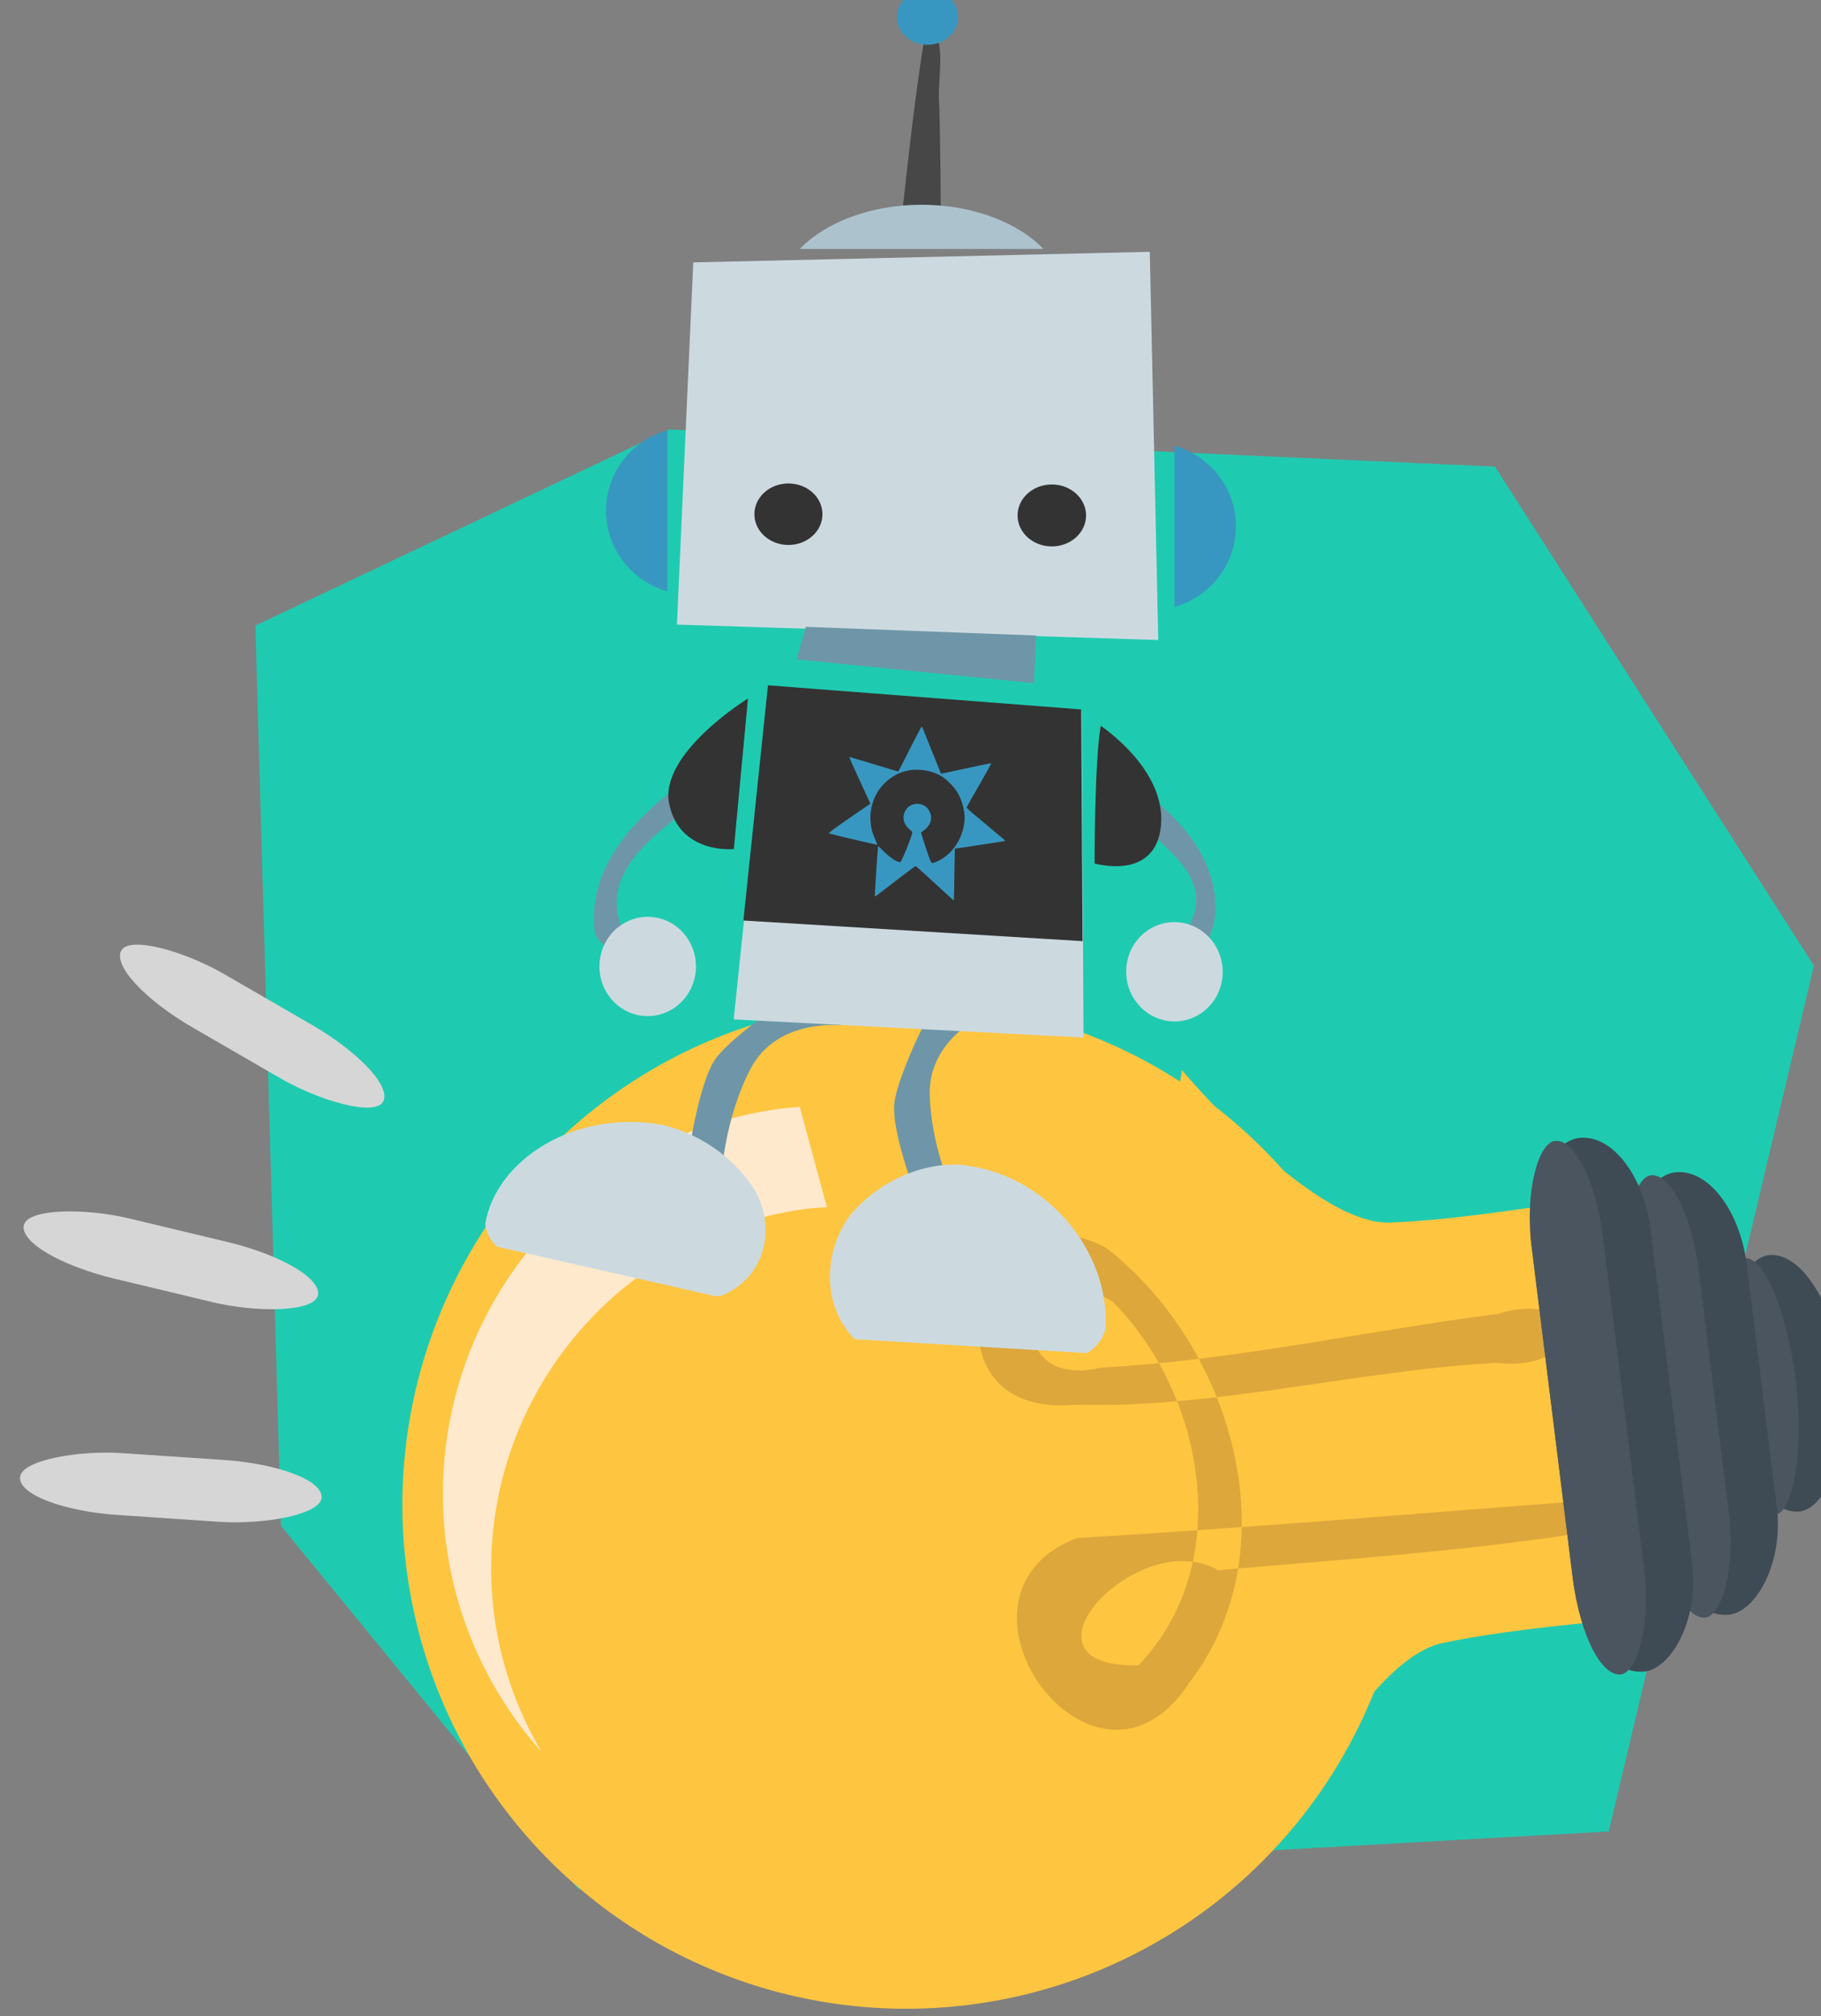 <?xml version="1.0" encoding="UTF-8" standalone="no"?>
<svg
   xmlns:dc="http://purl.org/dc/elements/1.1/"
   xmlns:cc="http://creativecommons.org/ns#"
   xmlns:rdf="http://www.w3.org/1999/02/22-rdf-syntax-ns#"
   xmlns:svg="http://www.w3.org/2000/svg"
   xmlns="http://www.w3.org/2000/svg"
   id="svg4861"
   version="1.1"
   viewBox="0 0 107.705 119.21"
   height="119.21mm"
   width="107.705mm">
  <rect x="0" y="0" width="107.705" height="119.21" fill="#808080" stroke="none"/>
  <defs
     id="defs4855" />
  <g
     transform="translate(60.767,-14.831)"
     id="layer1">
    <g
       style="stroke-width:1.982"
       transform="matrix(1.373,0,0,1.373,-842.825,-1104.336)"
       id="g17869">
      <g
         id="g8765-1"
         transform="matrix(0.217,0,0,0.217,1065.464,504.149)">
        <path
           style="fill:#1fcbb0;fill-opacity:1;fill-rule:evenodd;stroke:none;stroke-width:1px;stroke-linecap:butt;stroke-linejoin:miter;stroke-opacity:1"
           d="m -2229.316,1735.898 -5.082,-178.671 82.144,-38.928 163.929,7.376 63.31,99.052 -40.727,171.826 -204.558,11.447 z"
           id="path9464-0-1-1-2-5" />
        <g
           id="g24713-9-9"
           transform="matrix(-0.051,-0.411,0.411,-0.051,-4372.11,2915.921)"
           style="stroke-width:2.415">
          <circle
             r="241.525"
             cy="5784.102"
             cx="2163.559"
             id="path24613-0-4"
             style="opacity:1;vector-effect:none;fill:#fec540;fill-opacity:1;stroke:none;stroke-width:3.534px;stroke-linecap:butt;stroke-linejoin:miter;stroke-miterlimit:4;stroke-dasharray:none;stroke-dashoffset:0;stroke-opacity:1" />
          <rect
             ry="120.763"
             y="6180.067"
             x="2107.627"
             height="57.627"
             width="123.729"
             id="rect24633-6-2-2-9"
             style="opacity:1;vector-effect:none;fill:#3e4b54;fill-opacity:1;stroke:none;stroke-width:3.534px;stroke-linecap:butt;stroke-linejoin:miter;stroke-miterlimit:4;stroke-dasharray:none;stroke-dashoffset:0;stroke-opacity:1"
             rx="120.763" />
          <rect
             ry="120.763"
             y="6180.067"
             x="2107.627"
             height="34.463"
             width="123.729"
             id="rect24633-6-2-6-8-0"
             style="opacity:1;vector-effect:none;fill:#4b555f;fill-opacity:1;stroke:none;stroke-width:3.534px;stroke-linecap:butt;stroke-linejoin:miter;stroke-miterlimit:4;stroke-dasharray:none;stroke-dashoffset:0;stroke-opacity:1"
             rx="120.763" />
          <rect
             ry="48.305"
             y="6140.44"
             x="2062.712"
             height="57.627"
             width="213.559"
             id="rect24633-6-3-9"
             style="opacity:1;vector-effect:none;fill:#3e4b54;fill-opacity:1;stroke:none;stroke-width:3.534px;stroke-linecap:butt;stroke-linejoin:miter;stroke-miterlimit:4;stroke-dasharray:none;stroke-dashoffset:0;stroke-opacity:1"
             rx="48.305" />
          <rect
             ry="48.305"
             y="6140.44"
             x="2062.712"
             height="34.463"
             width="213.559"
             id="rect24633-6-7-8-1"
             style="opacity:1;vector-effect:none;fill:#4b555f;fill-opacity:1;stroke:none;stroke-width:3.534px;stroke-linecap:butt;stroke-linejoin:miter;stroke-miterlimit:4;stroke-dasharray:none;stroke-dashoffset:0;stroke-opacity:1"
             rx="48.305" />
          <path
             id="path24615-0-7"
             d="m 2155.661,5883.255 0.137,6.936 -174.441,50.691 c 0,0 81.356,52.542 84.746,89.83 3.39,37.288 0,100 0,100 l 94.615,10.348 0.029,1.516 6.916,-0.756 6.914,0.756 0.029,-1.516 94.615,-10.348 c 0,0 -3.39,-62.712 0,-100 3.39,-37.288 84.744,-89.83 84.744,-89.83 l -174.441,-50.691 0.137,-6.936 -12,3.486 z"
             style="fill:#fec540;fill-opacity:1;fill-rule:evenodd;stroke:none;stroke-width:2.415px;stroke-linecap:butt;stroke-linejoin:miter;stroke-opacity:1" />
          <path
             id="path24686-4-7"
             d="m 2125.392,6106.266 c 3.968,-81.009 7.006,-162.07 12.268,-243.011 -18.624,-74.941 -139.714,-8.405 -74.83,45.53 58.054,56.537 157.557,39.33 211.134,-14.507 40.791,-57.267 -70.518,-102.252 -72.812,-23.816 -10.159,66.553 -0.33,135.118 -4.919,202.685 -10.353,42.408 30.786,46.838 23.158,3.53 -0.266,-63.854 -6.593,-127.92 -2.124,-191.676 -5.421,-51.427 61.115,-30.031 30.816,9.147 -49.116,38.348 -131.973,43.427 -174.586,-9.067 6.428,-64.052 67.181,8.114 40.536,43.479 -2.223,59.9 -5.667,119.989 -3.613,179.876 0.181,10.701 13.513,-1.003 14.97,-2.173 z"
             style="fill:#dda73b;fill-opacity:1;fill-rule:evenodd;stroke:none;stroke-width:2.415px;stroke-linecap:butt;stroke-linejoin:miter;stroke-opacity:1" />
          <rect
             ry="48.305"
             y="6096.814"
             x="2040.678"
             height="57.627"
             width="257.627"
             id="rect24633-0-1"
             style="opacity:1;vector-effect:none;fill:#3e4b54;fill-opacity:1;stroke:none;stroke-width:3.534px;stroke-linecap:butt;stroke-linejoin:miter;stroke-miterlimit:4;stroke-dasharray:none;stroke-dashoffset:0;stroke-opacity:1"
             rx="48.305" />
          <rect
             ry="48.305"
             y="6096.814"
             x="2040.678"
             height="34.463"
             width="257.627"
             id="rect24633-7-9-1"
             style="opacity:1;vector-effect:none;fill:#4b555f;fill-opacity:1;stroke:none;stroke-width:3.534px;stroke-linecap:butt;stroke-linejoin:miter;stroke-miterlimit:4;stroke-dasharray:none;stroke-dashoffset:0;stroke-opacity:1"
             rx="48.305" />
          <path
             id="path24695-1-5"
             d="m 2173.181,5562.915 a 186.141,186.141 0 0 0 -105.568,33.082 173.729,173.729 0 0 1 68.828,-14.438 173.729,173.729 0 0 1 173.728,173.728 173.729,173.729 0 0 1 -0.43,8.598 l 49.303,-6.965 a 186.141,186.141 0 0 0 0.279,-7.865 186.141,186.141 0 0 0 -186.141,-186.141 z"
             style="opacity:1;vector-effect:none;fill:#fee9cc;fill-opacity:1;stroke:none;stroke-width:3.534px;stroke-linecap:butt;stroke-linejoin:miter;stroke-miterlimit:4;stroke-dasharray:none;stroke-dashoffset:0;stroke-opacity:1" />
        </g>
        <g
           transform="matrix(3.78,0,0,3.78,-4090.48,1205.834)"
           id="g11288-9-9">
          <g
             style="stroke-width:1.744"
             id="g9906-0-5-6-7"
             transform="matrix(-0.574,0,0,0.574,697.403,50.866)">
            <path
               style="fill:#ccdae0;fill-opacity:1;fill-rule:evenodd;stroke:none;stroke-width:0.461px;stroke-linecap:butt;stroke-linejoin:miter;stroke-opacity:1"
               d="m 277.708,39.148 41.77,0.969 1.494,33.129 -44.039,1.412 z"
               id="path8208-1-4-8-2-7" />
            <path
               id="path10195-7-5-6"
               d="m 292.528,108.752 c 0,0 5.441,2.26 5.314,7.488 -0.127,5.228 -2.563,10.099 -2.563,10.099 l 3.343,0.437 c 0,0 2.787,-6.966 2.453,-9.761 -0.334,-2.795 -3.724,-9.277 -3.724,-9.277 z"
               style="fill:#6e96a8;fill-opacity:1;fill-rule:evenodd;stroke:none;stroke-width:0.461px;stroke-linecap:butt;stroke-linejoin:miter;stroke-opacity:1" />
            <path
               id="path10195-9-2-4-7"
               d="m 305.916,109.906 c 0,0 5.851,-0.691 8.298,3.931 2.447,4.621 2.706,10.062 2.706,10.062 l 3.129,-1.254 c 0,0 -0.977,-7.439 -2.636,-9.713 -1.659,-2.274 -7.786,-6.269 -7.786,-6.269 z"
               style="fill:#6e96a8;fill-opacity:1;fill-rule:evenodd;stroke:none;stroke-width:0.461px;stroke-linecap:butt;stroke-linejoin:miter;stroke-opacity:1" />
            <path
               style="fill:#ccdae0;fill-opacity:1;fill-rule:evenodd;stroke:none;stroke-width:0.461px;stroke-linecap:butt;stroke-linejoin:miter;stroke-opacity:1"
               d="m 283.935,81.142 28.666,-2.208 3.178,30.423 -32.009,1.661 z"
               id="path8212-3-3-8-4-3" />
            <path
               style="fill:#ccdae0;fill-opacity:1;fill-rule:evenodd;stroke:none;stroke-width:0.461px;stroke-linecap:butt;stroke-linejoin:miter;stroke-opacity:1"
               d="m 295.248,122.64 c -8.132,0.657 -13.973,8.105 -13.483,15.064 0.254,0.936 0.867,1.663 1.671,2.18 l 21.279,-1.276 c 3.052,-3.086 2.862,-8.116 0.335,-11.431 -2.298,-2.688 -5.919,-4.626 -9.803,-4.537 z"
               id="path8214-9-7-9-9-6" />
            <ellipse
               style="opacity:1;fill:#333333;fill-opacity:1;stroke:none;stroke-width:6.975;stroke-linecap:butt;stroke-linejoin:round;stroke-miterlimit:4;stroke-dasharray:none;stroke-dashoffset:0;stroke-opacity:1"
               id="path8216-42-7-6-9-5"
               cx="286.672"
               cy="63.262"
               rx="3.133"
               ry="2.833" />
            <ellipse
               style="opacity:1;fill:#333333;fill-opacity:1;stroke:none;stroke-width:6.975;stroke-linecap:butt;stroke-linejoin:round;stroke-miterlimit:4;stroke-dasharray:none;stroke-dashoffset:0;stroke-opacity:1"
               id="path8216-0-5-1-9-3-6"
               cx="310.771"
               cy="63.149"
               rx="3.113"
               ry="2.814" />
            <path
               style="fill:#ccdae0;fill-opacity:1;fill-rule:evenodd;stroke:none;stroke-width:0.461px;stroke-linecap:butt;stroke-linejoin:miter;stroke-opacity:1"
               d="m 322.307,119.009 c -3.784,0.88 -6.892,3.359 -8.561,6.128 -1.812,3.436 -0.848,7.754 3.019,9.441 0.198,0.045 0.397,0.083 0.597,0.118 l 20.085,-4.555 c 0.61,-0.6 1.01,-1.306 1.059,-2.089 -0.97,-5.827 -8.18,-10.501 -16.199,-9.043 z"
               id="path8214-4-9-5-1-6-3" />
            <path
               style="fill:#6e96a8;fill-opacity:1;fill-rule:evenodd;stroke:none;stroke-width:0.461px;stroke-linecap:butt;stroke-linejoin:miter;stroke-opacity:1"
               d="m 319.511,87.108 c 4.701,3.112 9.679,7.952 8.992,14.095 -0.203,2.232 -5.037,2.716 -2.579,-0.023 2.25,-4.974 -2.744,-8.685 -6.203,-11.211 -0.663,-0.785 -0.919,-2.011 -0.21,-2.861 z"
               id="path8269-2-41-6-1-0-9" />
            <path
               style="fill:#333333;fill-opacity:1;fill-rule:evenodd;stroke:none;stroke-width:0.461px;stroke-linecap:butt;stroke-linejoin:miter;stroke-opacity:1"
               d="m 314.471,80.005 1.293,13.773 c 0,0 4.926,0.516 5.912,-4.107 0.986,-4.623 -7.205,-9.666 -7.205,-9.666 z"
               id="path8265-8-9-8-5-4" />
            <path
               style="fill:#6e96a8;fill-opacity:1;fill-rule:evenodd;stroke:none;stroke-width:0.461px;stroke-linecap:butt;stroke-linejoin:miter;stroke-opacity:1"
               d="m 279.123,87.899 c -2.819,1.987 -5.518,4.457 -6.777,7.75 -0.731,1.98 -0.97,4.293 -0.047,6.249 0.619,1.075 1.831,1.959 3.121,1.765 0.498,-0.384 0.03,-1.051 -0.291,-1.39 -1.145,-1.33 -2.034,-3.158 -1.518,-4.938 0.596,-2.135 2.48,-3.484 3.921,-5.035 0.979,-1.034 1.941,-2.282 2.017,-3.757 -0.018,-0.242 -0.126,-0.656 -0.426,-0.644 z"
               id="path8269-4-3-9-0-8" />
            <path
               style="fill:#333333;fill-opacity:1;fill-rule:evenodd;stroke:none;stroke-width:0.461px;stroke-linecap:butt;stroke-linejoin:miter;stroke-opacity:1"
               d="m 282.199,82.506 c 0.569,3.267 0.56,12.587 0.56,12.587 0,0 -5.61,1.661 -6.078,-3.491 -0.469,-5.152 5.518,-9.096 5.518,-9.096 z"
               id="path8267-1-8-4-2-1" />
            <path
               style="opacity:1;fill:#3897c0;fill-opacity:1;stroke:none;stroke-width:6.975;stroke-linecap:butt;stroke-linejoin:round;stroke-miterlimit:4;stroke-dasharray:none;stroke-dashoffset:0;stroke-opacity:1"
               d="m 275.447,56.89 a 7.728,7.665 0 0 0 -5.622,7.373 7.728,7.665 0 0 0 5.622,7.367 z"
               id="path8278-7-0-7-9-2" />
            <path
               style="opacity:1;fill:#3897c0;fill-opacity:1;stroke:none;stroke-width:6.975;stroke-linecap:butt;stroke-linejoin:round;stroke-miterlimit:4;stroke-dasharray:none;stroke-dashoffset:0;stroke-opacity:1"
               d="m 321.842,55.461 a 7.728,7.665 0 0 1 5.622,7.373 7.728,7.665 0 0 1 -5.622,7.367 z"
               id="path8278-1-7-7-8-4-9" />
            <path
               style="fill:#333333;fill-opacity:1;fill-rule:evenodd;stroke:none;stroke-width:0.461px;stroke-linecap:butt;stroke-linejoin:miter;stroke-opacity:1"
               d="m 312.643,78.799 -28.665,2.208 -0.118,21.194 31.031,-1.886 z"
               id="path8212-2-9-8-7-3-3" />
            <path
               style="fill:#474747;fill-rule:evenodd;stroke:none;stroke-width:0.461px;stroke-linecap:butt;stroke-linejoin:miter;stroke-opacity:1"
               d="m 297.361,18.984 c -0.948,1.988 -0.185,4.521 -0.386,6.717 -0.132,3.942 -0.108,7.892 -0.179,11.837 1.174,0.298 3.566,1.015 3.68,-0.872 -0.617,-5.608 -1.224,-11.309 -2.105,-16.829 -0.365,-0.244 -0.566,-0.74 -1.01,-0.852 z"
               id="path8336-4-6-49-5-9" />
            <path
               style="opacity:1;fill:#acc3ce;fill-opacity:1;stroke:none;stroke-width:6.975;stroke-linecap:butt;stroke-linejoin:round;stroke-miterlimit:4;stroke-dasharray:none;stroke-dashoffset:0;stroke-opacity:1"
               d="m 298.575,34.845 a 13.242,8.768 0 0 0 -11.136,4.04 h 22.287 a 13.242,8.768 0 0 0 -11.151,-4.04 z"
               id="path8331-0-5-9-1-0" />
            <ellipse
               style="opacity:1;fill:#3897c0;fill-opacity:1;stroke:none;stroke-width:6.975;stroke-linecap:butt;stroke-linejoin:round;stroke-miterlimit:4;stroke-dasharray:none;stroke-dashoffset:0;stroke-opacity:1"
               id="path8216-0-2-8-5-0-7-8"
               cx="298.044"
               cy="17.681"
               rx="2.796"
               ry="2.528" />
            <path
               style="fill:#6e96a8;fill-opacity:1;fill-rule:evenodd;stroke:none;stroke-width:0.461px;stroke-linecap:butt;stroke-linejoin:miter;stroke-opacity:1"
               d="m 288.103,74.248 0.202,4.36 21.719,-2.183 -0.845,-2.975 z"
               id="path8353-7-8-9-4-8" />
            <ellipse
               style="opacity:1;fill:#ccdae0;fill-opacity:1;stroke:none;stroke-width:6.975;stroke-linecap:butt;stroke-linejoin:round;stroke-miterlimit:4;stroke-dasharray:none;stroke-dashoffset:0;stroke-opacity:1"
               id="path8355-5-3-9-3-5"
               cx="280.087"
               cy="91.93"
               rx="4.415"
               ry="4.541"
               transform="rotate(2.696)" />
            <ellipse
               style="opacity:1;fill:#ccdae0;fill-opacity:1;stroke:none;stroke-width:6.975;stroke-linecap:butt;stroke-linejoin:round;stroke-miterlimit:4;stroke-dasharray:none;stroke-dashoffset:0;stroke-opacity:1"
               id="path8355-4-4-5-0-1-0"
               cx="323.646"
               cy="104.516"
               rx="4.415"
               ry="4.541" />
            <path
               style="fill:#3897c0;fill-opacity:1;stroke-width:1.744"
               d="m 295.634,98.426 c -0.01,-0.023 -0.027,-0.804 -0.038,-1.734 -0.011,-0.931 -0.029,-1.975 -0.039,-2.322 l -0.019,-0.63 -0.8,-0.118 c -1.927,-0.283 -3.793,-0.569 -3.808,-0.584 -0.009,-0.009 0.006,-0.035 0.034,-0.059 0.028,-0.024 0.185,-0.159 0.349,-0.3 0.164,-0.142 0.754,-0.636 1.31,-1.098 1.389,-1.153 1.843,-1.546 1.842,-1.591 -0.001,-0.049 -0.319,-0.62 -1.169,-2.1 -0.691,-1.203 -1.071,-1.891 -1.072,-1.939 -5e-4,-0.017 0.028,-0.022 0.08,-0.013 0.368,0.066 1.304,0.261 2.691,0.562 0.903,0.196 1.68,0.362 1.728,0.37 0.077,0.012 0.089,0.007 0.117,-0.057 0.017,-0.039 0.382,-0.947 0.812,-2.019 0.43,-1.072 0.808,-2.014 0.841,-2.094 0.048,-0.119 0.065,-0.14 0.092,-0.114 0.05,0.047 0.466,0.837 1.05,1.989 0.288,0.569 0.65,1.276 0.804,1.572 l 0.281,0.538 0.469,-0.136 c 0.418,-0.121 3.352,-1.002 3.803,-1.141 l 0.177,-0.055 0.002,0.05 c 0.002,0.083 -0.269,0.698 -1.103,2.502 l -0.795,1.719 1.076,0.74 c 2.173,1.495 2.747,1.912 2.716,1.966 -0.021,0.037 -1.296,0.35 -3.284,0.807 -1.232,0.283 -1.14,0.265 -1.141,0.229 -5.3e-4,-0.017 0.076,-0.205 0.17,-0.419 0.32,-0.729 0.42,-1.132 0.456,-1.829 0.051,-0.992 -0.247,-2.013 -0.82,-2.813 -0.528,-0.737 -1.328,-1.33 -2.139,-1.585 -0.55,-0.173 -0.992,-0.224 -1.605,-0.185 -0.8,0.051 -1.575,0.312 -2.141,0.722 -0.423,0.306 -0.961,0.87 -1.208,1.266 -0.53,0.851 -0.798,1.998 -0.672,2.875 0.203,1.411 0.934,2.581 2.049,3.28 0.271,0.169 0.688,0.36 0.811,0.37 0.178,0.015 0.197,-0.024 0.588,-1.171 0.197,-0.579 0.505,-1.568 0.503,-1.62 -2.6e-4,-0.012 -0.054,-0.055 -0.12,-0.097 -0.565,-0.358 -0.854,-0.868 -0.789,-1.395 0.042,-0.338 0.274,-0.732 0.538,-0.912 0.467,-0.319 1.162,-0.276 1.558,0.098 0.244,0.231 0.388,0.516 0.417,0.83 0.043,0.46 -0.16,0.88 -0.608,1.256 l -0.19,0.159 0.017,0.149 c 0.025,0.222 0.681,1.899 0.929,2.374 l 0.13,0.249 0.092,-0.003 c 0.298,-0.011 0.988,-0.494 1.609,-1.129 l 0.339,-0.347 0.021,0.135 c 0.011,0.074 0.051,0.551 0.087,1.059 0.058,0.813 0.086,1.266 0.188,2.994 0.013,0.217 0.015,0.408 0.006,0.425 -0.02,0.035 -0.032,0.027 -1.568,-1.157 -1.192,-0.919 -1.901,-1.453 -2.055,-1.551 l -0.098,-0.062 -0.183,0.151 c -0.21,0.173 -1.067,0.952 -2.344,2.13 -0.486,0.449 -0.9,0.825 -0.918,0.837 -0.023,0.014 -0.04,0.007 -0.052,-0.022 z"
               id="path8402-0-7-3-4-9" />
          </g>
        </g>
        <g
           style="fill:#d6d6d6"
           transform="translate(-2857.965,-4080.735)"
           id="g25190-6-6">
          <rect
             transform="rotate(-59.949)"
             rx="20"
             ry="20"
             y="3372.325"
             x="-4643.127"
             height="60.008"
             width="12.309"
             id="rect24715-9-3"
             style="opacity:1;vector-effect:none;fill:#d6d6d6;fill-opacity:1;stroke:none;stroke-width:1.463px;stroke-linecap:butt;stroke-linejoin:miter;stroke-miterlimit:4;stroke-dasharray:none;stroke-dashoffset:0;stroke-opacity:1" />
          <rect
             transform="rotate(-76.539)"
             rx="20"
             ry="20"
             y="1901.863"
             x="-5470.493"
             height="60.008"
             width="12.309"
             id="rect24715-7-4-8"
             style="opacity:1;vector-effect:none;fill:#d6d6d6;fill-opacity:1;stroke:none;stroke-width:1.463px;stroke-linecap:butt;stroke-linejoin:miter;stroke-miterlimit:4;stroke-dasharray:none;stroke-dashoffset:0;stroke-opacity:1" />
          <rect
             transform="rotate(-86.162)"
             rx="20"
             ry="20"
             y="964.244"
             x="-5761.528"
             height="60.008"
             width="12.309"
             id="rect24715-7-5-2-5"
             style="opacity:1;vector-effect:none;fill:#d6d6d6;fill-opacity:1;stroke:none;stroke-width:1.463px;stroke-linecap:butt;stroke-linejoin:miter;stroke-miterlimit:4;stroke-dasharray:none;stroke-dashoffset:0;stroke-opacity:1" />
        </g>
      </g>
    </g>
  </g>
</svg>
